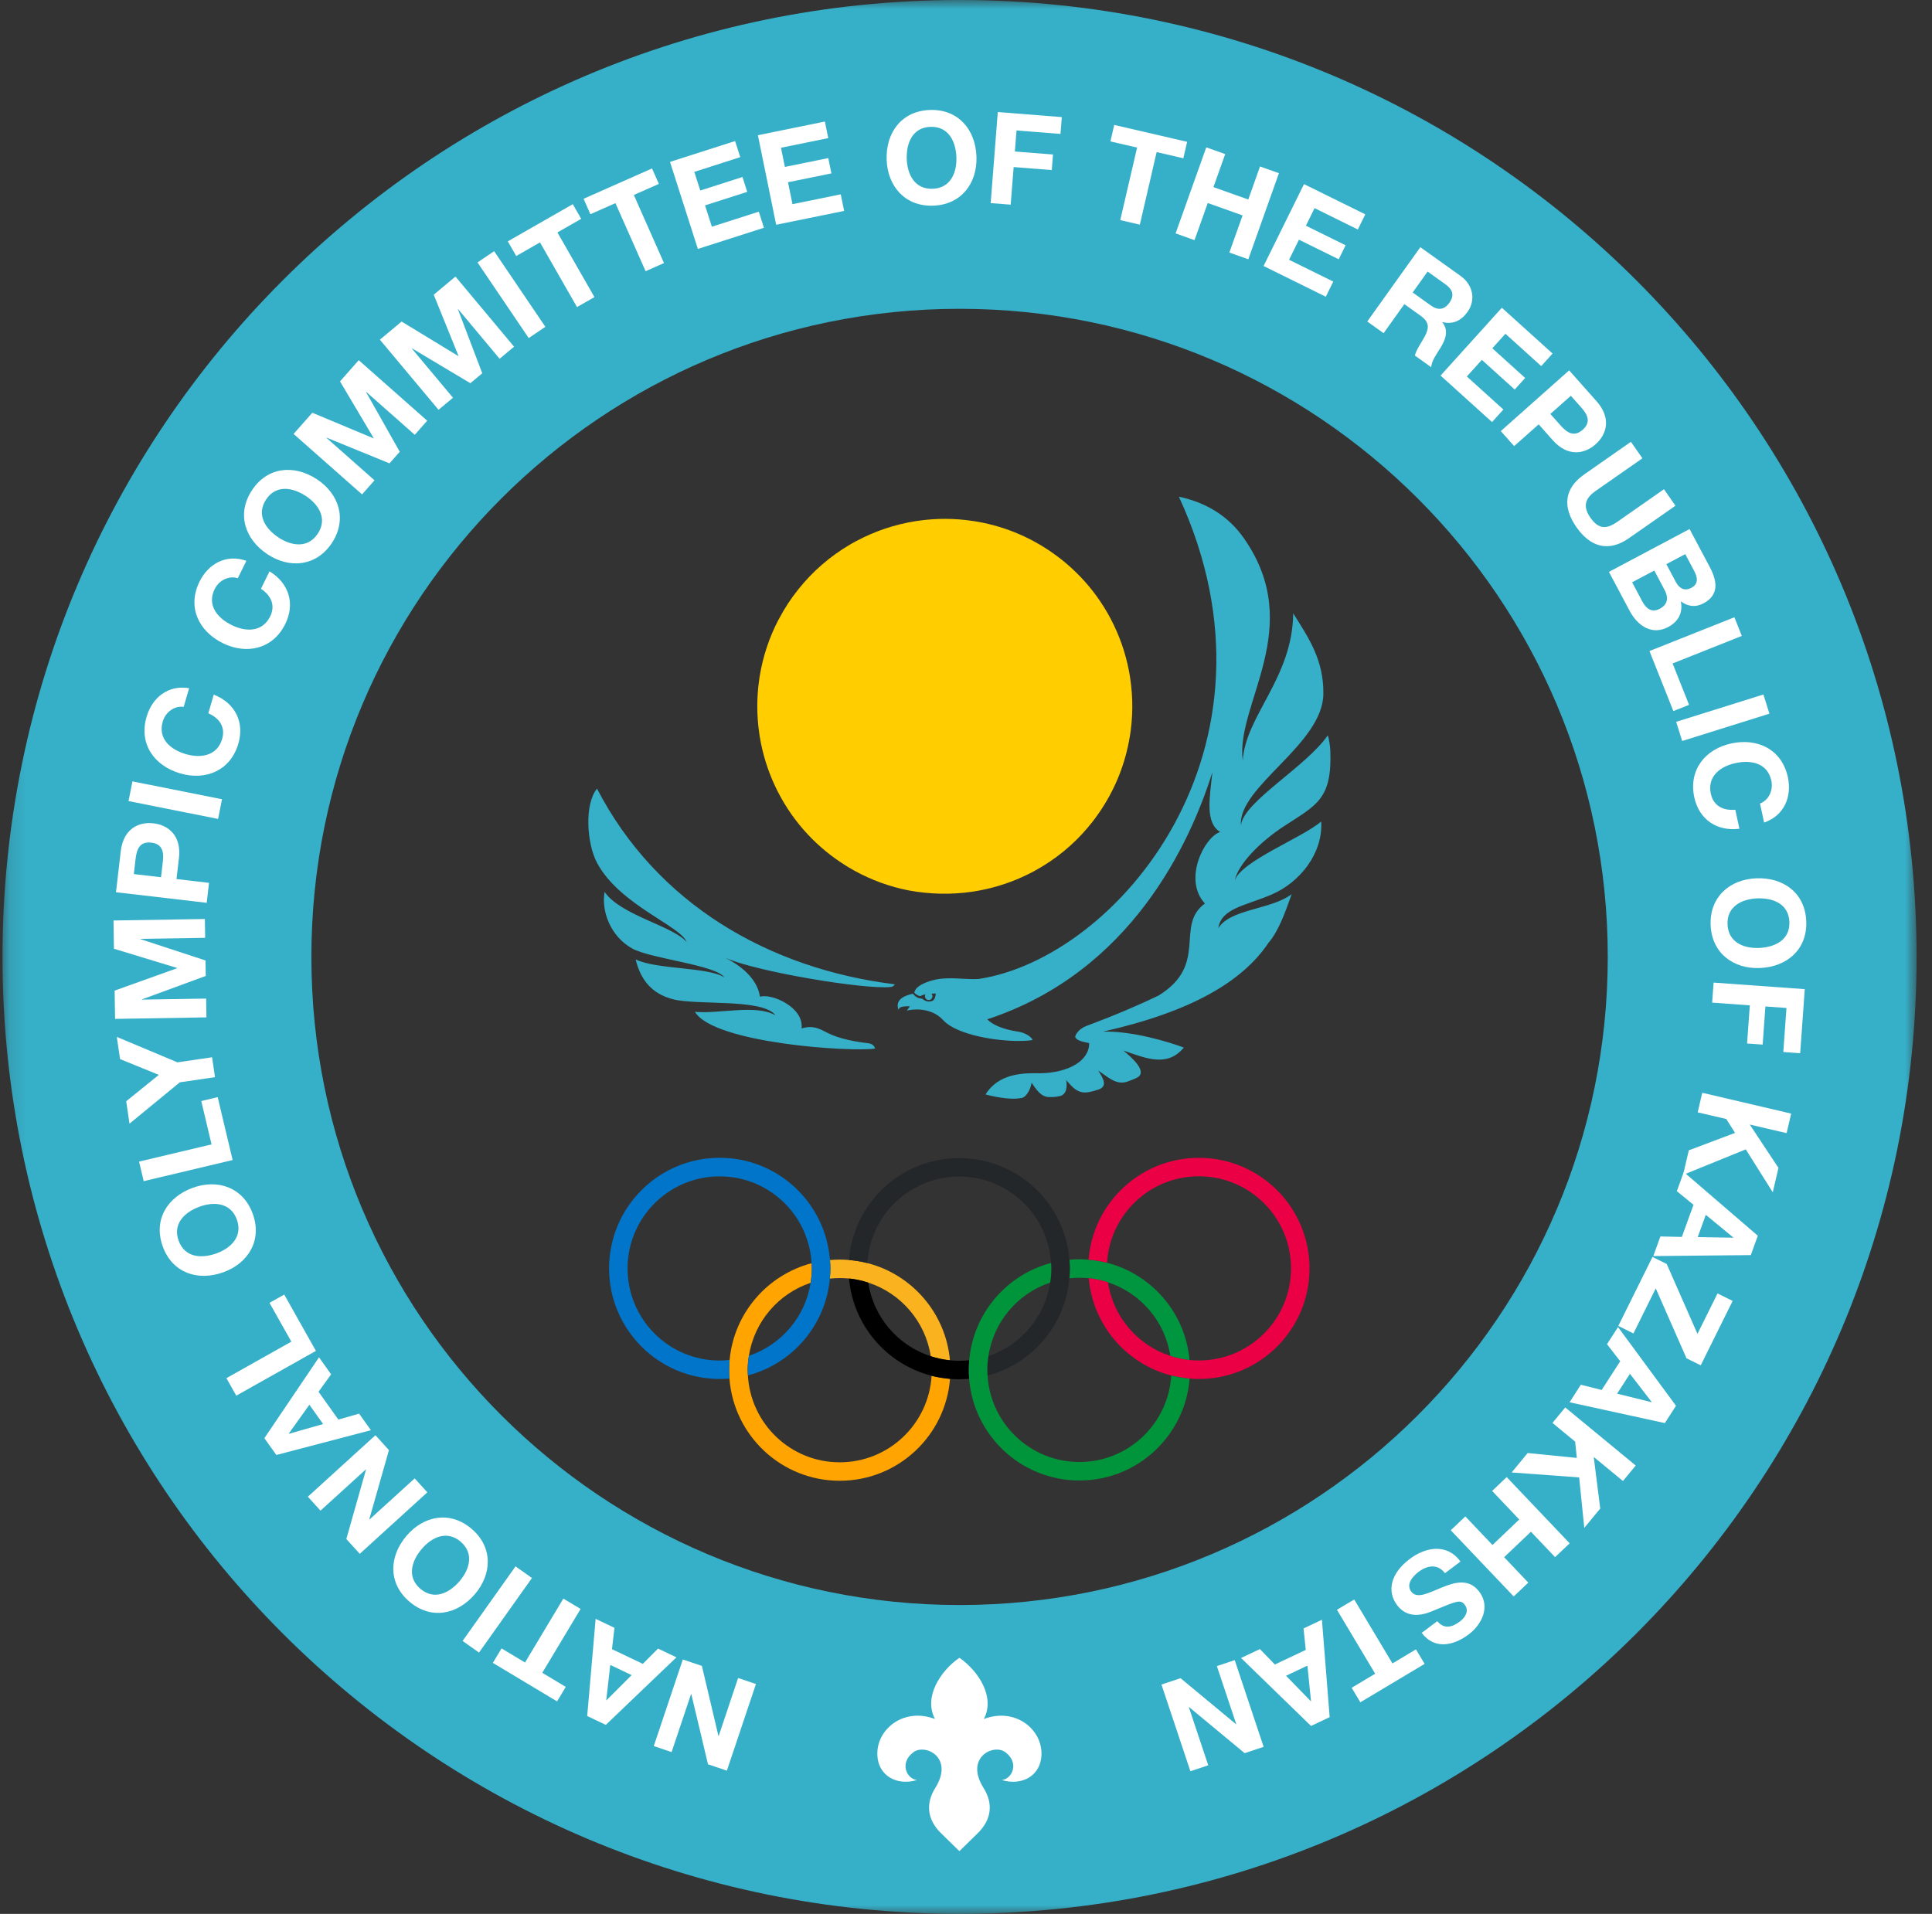 <svg width="108" height="107" viewBox="0 0 108 107" fill="none" xmlns="http://www.w3.org/2000/svg">
<rect x="0" y="0" width="108" height="107" fill="#333333" stroke="none"/>
<mask id="mask0_790_63" style="mask-type:luminance" maskUnits="userSpaceOnUse" x="0" y="0" width="108" height="107">
<path d="M107.139 0H0.139V107H107.139V0Z" fill="white"/>
</mask>
<g mask="url(#mask0_790_63)">
<path d="M54.38 49.848L54.441 49.839L54.576 49.815L54.738 49.787L54.777 49.779C55.716 49.602 56.61 49.299 57.441 48.891L57.523 48.85L57.646 48.789L57.797 48.709L57.825 48.693C58.993 48.06 60.005 47.224 60.829 46.242L60.827 46.24C60.892 46.163 60.956 46.086 61.018 46.008H61.019L61.059 45.958L61.062 45.953L61.066 45.947C61.109 45.893 61.151 45.838 61.194 45.782L61.197 45.776L61.201 45.771L61.205 45.766L61.208 45.76L61.212 45.755H61.214L61.217 45.749L61.221 45.744L61.224 45.739L61.228 45.733L61.232 45.728L61.291 45.647C62.123 44.505 62.73 43.187 63.044 41.761L63.048 41.745C63.086 41.575 63.118 41.405 63.147 41.234L63.149 41.236C63.332 40.151 63.348 39.027 63.176 37.902L63.174 37.889L63.172 37.876C63.161 37.806 63.15 37.736 63.138 37.668L63.123 37.587L63.109 37.508C62.913 36.481 62.568 35.508 62.095 34.611L62.057 34.541L62.005 34.442L61.929 34.305L61.893 34.242C61.408 33.4 60.814 32.645 60.138 31.985V31.987C60.011 31.863 59.883 31.742 59.748 31.625V31.624C59.663 31.55 59.577 31.476 59.491 31.404L59.482 31.397L59.478 31.395L59.467 31.386L59.336 31.28L59.325 31.271L59.313 31.262L59.253 31.215H59.252L59.241 31.206L59.228 31.198L59.218 31.188L59.205 31.18L59.194 31.171L59.183 31.161L59.171 31.152L59.158 31.143L59.147 31.135C57.842 30.145 56.299 29.453 54.616 29.163C54.551 29.151 54.484 29.14 54.418 29.131H54.412C53.405 28.975 52.364 28.964 51.321 29.117L51.307 29.119L51.227 29.129L51.215 29.131C50.025 29.315 48.9 29.698 47.877 30.244L47.859 30.253C47.796 30.288 47.733 30.322 47.672 30.356L47.584 30.406L47.507 30.451C46.379 31.113 45.406 31.967 44.619 32.958L44.615 32.964C44.52 33.082 44.428 33.204 44.338 33.327H44.336C44.137 33.602 43.95 33.888 43.775 34.183V34.186C43.687 34.336 43.605 34.487 43.523 34.641L43.522 34.638C43.011 35.614 42.65 36.681 42.468 37.806L42.459 37.864L42.439 38.001C42.299 38.97 42.295 39.968 42.439 40.97L42.466 41.148L42.468 41.166L42.471 41.185C42.63 42.158 42.923 43.086 43.329 43.951L43.338 43.967L43.342 43.978L43.428 44.154L43.496 44.291L43.506 44.309C44.394 46.032 45.723 47.431 47.304 48.407L47.379 48.454L47.394 48.463L47.408 48.472C48.325 49.026 49.336 49.445 50.407 49.697H50.409L50.427 49.7C50.494 49.715 50.56 49.731 50.627 49.745L50.692 49.758L50.695 49.76L50.785 49.778L50.812 49.783C51.968 49.997 53.173 50.029 54.38 49.848Z" fill="#FFCD00"/>
<path d="M53.73 0H53.549C24.044 0.049 0.139 23.982 0.139 53.498C0.139 83.046 24.092 106.998 53.641 106.998C83.187 106.998 107.139 83.046 107.139 53.498C107.139 23.982 83.235 0.049 53.73 0ZM53.641 89.733C33.629 89.733 17.406 73.51 17.406 53.498C17.404 33.486 33.627 17.264 53.641 17.264C73.652 17.264 89.875 33.486 89.875 53.496C89.873 73.51 73.65 89.733 53.641 89.733Z" fill="#36B0C9"/>
<path fill-rule="evenodd" clip-rule="evenodd" d="M50.02 55.03C43.005 54.163 36.719 50.55 33.373 44.091C32.662 44.954 32.79 47.161 33.387 48.261C34.662 50.61 38.038 51.755 38.386 52.667C37.595 51.755 34.7 51.175 33.797 49.864C33.601 50.973 34.157 52.376 35.344 53.029C36.398 53.609 40.01 53.94 40.496 54.647C39.602 54.052 36.712 54.215 35.531 53.638C35.813 54.767 36.414 55.548 37.61 55.863C38.978 56.222 42.652 55.803 43.353 56.767C42.276 56.131 40.203 56.697 38.849 56.568C39.885 58.328 47.592 58.83 48.925 58.621C48.872 58.504 48.808 58.357 48.522 58.323C47.783 58.235 46.903 58.078 46.234 57.733C45.808 57.514 45.448 57.301 44.808 57.499C44.95 56.311 43.127 55.521 42.479 55.726C42.379 54.924 41.706 54.131 40.526 53.536C42.195 54.313 48.353 55.336 49.781 55.179C49.912 55.165 49.96 55.124 50.02 55.03ZM51.108 55.483C51.131 55.544 51.291 55.667 51.451 55.692C51.534 55.64 51.629 55.609 51.734 55.588C51.726 55.602 51.719 55.615 51.714 55.631C51.697 55.687 51.703 55.744 51.728 55.793C51.753 55.839 51.795 55.879 51.849 55.899C51.924 55.924 52.007 55.901 52.061 55.848C52.084 55.825 52.102 55.796 52.113 55.764C52.129 55.717 52.127 55.665 52.109 55.622C52.1 55.596 52.084 55.575 52.066 55.555C52.156 55.553 52.237 55.548 52.313 55.539C52.293 55.71 52.259 55.893 52.118 55.956C51.967 56.019 51.748 56.017 51.555 55.834C51.315 55.814 51.183 55.74 51.025 55.555C50.451 55.692 50.045 55.926 50.223 56.453C50.25 56.393 50.275 56.357 50.315 56.332C50.448 56.248 50.707 56.255 50.863 56.262L50.694 56.503C50.91 56.429 52.019 56.266 52.717 57.025C53.589 57.997 56.528 58.341 57.731 58.145C57.636 57.945 57.283 57.733 56.949 57.683C56.026 57.542 55.483 57.289 55.186 56.987C63.239 54.347 66.537 47.114 67.776 43.161C67.615 44.63 67.361 45.997 68.208 46.515C67.321 46.797 66.117 49.177 67.356 50.513C65.651 51.754 67.597 53.922 64.757 55.663C63.727 56.159 62.412 56.73 60.745 57.352C60.274 57.528 60.081 57.898 60.107 57.992C60.236 58.208 60.571 58.245 60.885 58.317C60.896 59.321 59.709 59.977 58.145 60.004C57.199 59.981 55.834 60.001 55.093 61.186C55.258 61.229 56.357 61.533 57.109 61.385C57.422 61.324 57.637 60.785 57.666 60.529C57.907 60.88 58.184 61.333 58.65 61.333C58.902 61.333 58.968 61.335 59.229 61.283C59.66 61.197 59.655 60.682 59.601 60.384C59.99 60.831 60.279 61.189 60.932 61.044C61.209 60.983 61.094 61.004 61.36 60.927C61.971 60.752 61.651 60.256 61.391 59.855C61.921 60.188 62.385 60.697 63.031 60.466C63.139 60.429 63.446 60.314 63.577 60.24C64.158 59.911 63.282 59.132 62.795 58.733C64.097 59.181 65.248 59.679 66.179 58.566C65.334 58.255 63.331 57.634 61.66 57.675C66.6 56.562 69.452 54.876 70.905 52.716L70.907 52.714C71.483 52.031 71.826 51.059 72.204 49.989C71.082 50.856 68.76 50.809 68.102 51.896C68.28 50.766 69.6 50.649 71.089 50.009C72.671 49.33 73.966 47.695 73.855 45.927C72.828 46.828 69.346 48.151 69.017 49.243C69.21 48.299 70.461 47.049 71.776 46.19C73.589 45.005 74.47 44.691 74.365 41.967C74.356 41.703 74.288 41.278 74.223 41.109C73.024 42.864 69.532 44.805 69.368 46.132C69.211 43.978 73.943 41.615 73.977 38.798C74 36.867 73.128 35.626 72.29 34.288C72.258 37.907 69.614 40.023 69.47 42.528C69.053 39.365 73.036 35.089 69.53 30.086C68.746 28.967 67.586 28.131 65.901 27.768C72.389 41.84 62.434 53.574 54.703 54.732C54.035 54.771 53.37 54.645 52.626 54.715C52.224 54.753 51.574 54.938 51.291 55.199C51.192 55.28 51.153 55.363 51.108 55.483Z" fill="#36B0C9"/>
<path d="M60.342 71.436C60.516 71.436 60.691 71.444 60.86 71.462C61.232 71.498 61.59 71.58 61.933 71.69C63.757 72.283 65.129 73.868 65.422 75.81C65.766 75.921 66.123 76.001 66.496 76.037C66.264 73.4 64.377 71.24 61.881 70.597C61.548 70.51 61.207 70.454 60.851 70.426C60.68 70.411 60.509 70.402 60.338 70.402C60.149 70.402 59.964 70.413 59.779 70.431C59.793 70.597 59.8 70.76 59.8 70.929C59.8 71.111 59.791 71.291 59.773 71.467C59.964 71.445 60.149 71.436 60.342 71.436Z" fill="#009640"/>
<path d="M67.017 64.731C63.769 64.731 61.102 67.239 60.852 70.426C61.206 70.454 61.55 70.51 61.883 70.597C62.048 67.899 64.281 65.763 67.019 65.763C69.864 65.763 72.169 68.068 72.169 70.911C72.169 73.754 69.864 76.06 67.019 76.06C66.842 76.06 66.67 76.053 66.499 76.035C66.127 75.999 65.767 75.92 65.425 75.806C63.602 75.213 62.228 73.629 61.935 71.69C61.591 71.579 61.233 71.498 60.861 71.46C61.093 74.098 62.978 76.26 65.474 76.901C65.806 76.984 66.148 77.043 66.502 77.072C66.673 77.087 66.844 77.094 67.019 77.094C70.435 77.094 73.203 74.326 73.203 70.913C73.201 67.498 70.434 64.731 67.017 64.731Z" fill="#EB0045"/>
<path d="M46.942 71.454C47.118 71.454 47.291 71.463 47.464 71.479C47.834 71.517 48.194 71.596 48.537 71.707C50.363 72.301 51.733 73.885 52.03 75.824C52.373 75.935 52.731 76.014 53.103 76.05C52.868 73.416 50.985 71.256 48.489 70.616C48.156 70.529 47.813 70.474 47.46 70.443C47.291 70.431 47.118 70.42 46.944 70.42C46.761 70.42 46.579 70.431 46.397 70.445C46.41 70.602 46.419 70.756 46.419 70.914C46.419 71.105 46.408 71.296 46.39 71.483C46.572 71.466 46.757 71.454 46.942 71.454Z" fill="#FAB31E"/>
<path d="M52.076 76.919C51.913 79.617 49.681 81.753 46.94 81.753C44.194 81.753 41.959 79.601 41.808 76.891C41.802 76.797 41.793 76.704 41.793 76.601C41.793 76.33 41.82 76.06 41.864 75.796C42.166 73.88 43.518 72.321 45.313 71.72C45.354 71.456 45.383 71.19 45.383 70.913C45.383 70.816 45.374 70.721 45.368 70.624C42.896 71.273 41.027 73.416 40.786 76.028C40.77 76.218 40.759 76.409 40.759 76.599C40.759 76.759 40.768 76.914 40.777 77.07C41.018 80.264 43.685 82.785 46.942 82.785C50.193 82.785 52.857 80.275 53.107 77.087C52.752 77.061 52.407 77.004 52.076 76.919Z" fill="#FFA400"/>
<path d="M53.619 76.077C53.444 76.077 53.27 76.068 53.099 76.05C52.729 76.012 52.371 75.935 52.026 75.822C50.2 75.23 48.83 73.646 48.533 71.706C48.193 71.594 47.832 71.513 47.461 71.477C47.693 74.112 49.58 76.275 52.074 76.915C52.407 77 52.75 77.057 53.101 77.088C53.274 77.104 53.444 77.109 53.617 77.109C53.806 77.109 53.991 77.1 54.175 77.086C54.164 76.921 54.153 76.755 54.153 76.586C54.153 76.403 54.164 76.225 54.178 76.047C53.996 76.066 53.809 76.077 53.619 76.077Z" fill="black"/>
<path d="M59.782 70.429C59.527 67.248 56.867 64.746 53.619 64.746C50.368 64.746 47.706 67.255 47.456 70.443C47.807 70.472 48.153 70.528 48.485 70.614C48.649 67.916 50.879 65.78 53.619 65.78C56.356 65.78 58.586 67.913 58.752 70.609C58.761 70.715 58.77 70.821 58.77 70.929C58.77 71.193 58.743 71.45 58.705 71.704C58.415 73.632 57.058 75.205 55.254 75.811C55.214 76.066 55.191 76.322 55.191 76.588C55.191 76.696 55.2 76.8 55.206 76.906C57.687 76.252 59.556 74.094 59.78 71.468C59.797 71.288 59.807 71.109 59.807 70.929C59.804 70.76 59.798 70.596 59.782 70.429Z" fill="#24272A"/>
<path d="M65.474 76.902C65.31 79.596 63.078 81.736 60.341 81.736C57.602 81.736 55.372 79.598 55.205 76.907C55.198 76.801 55.189 76.695 55.189 76.587C55.189 76.321 55.214 76.066 55.254 75.812C55.545 73.883 56.899 72.309 58.705 71.705C58.744 71.451 58.769 71.192 58.769 70.93C58.769 70.82 58.76 70.714 58.753 70.608C56.275 71.263 54.407 73.421 54.18 76.046C54.166 76.226 54.155 76.404 54.155 76.587C54.155 76.755 54.166 76.922 54.176 77.087C54.43 80.267 57.092 82.77 60.341 82.77C63.589 82.77 66.252 80.259 66.5 77.075C66.15 77.044 65.806 76.985 65.474 76.902Z" fill="#00953B"/>
<path d="M46.395 70.446C46.154 67.247 43.489 64.729 40.229 64.729C36.818 64.729 34.048 67.497 34.048 70.913C34.048 74.327 36.818 77.094 40.229 77.094C40.416 77.094 40.6 77.087 40.776 77.073C40.767 76.916 40.76 76.763 40.76 76.602C40.76 76.411 40.77 76.22 40.785 76.03C40.605 76.051 40.418 76.064 40.231 76.064C37.389 76.064 35.082 73.758 35.082 70.917C35.082 68.07 37.389 65.767 40.231 65.767C42.979 65.767 45.216 67.918 45.369 70.628C45.372 70.723 45.385 70.818 45.385 70.917C45.385 71.192 45.356 71.46 45.315 71.723C45.013 73.636 43.658 75.197 41.865 75.798C41.822 76.062 41.797 76.332 41.797 76.603C41.797 76.704 41.804 76.799 41.81 76.895C44.282 76.247 46.151 74.102 46.39 71.485C46.408 71.298 46.419 71.108 46.419 70.917C46.417 70.755 46.41 70.601 46.395 70.446Z" fill="#0075C9"/>
<path fill-rule="evenodd" clip-rule="evenodd" d="M52.279 99.966C53.351 98.256 51.729 97.47 51.067 97.957C50.26 98.553 50.68 99.455 51.261 99.518C50.116 99.858 49.08 99.263 49.044 98.107C49.021 97.339 49.429 96.693 49.988 96.314C50.619 95.886 51.452 95.789 52.27 96.107C51.608 94.884 52.578 93.406 53.632 92.681C54.685 93.408 55.655 94.884 54.995 96.107C55.813 95.789 56.645 95.888 57.275 96.314C57.836 96.693 58.244 97.341 58.219 98.107C58.185 99.263 57.147 99.86 56.002 99.518C56.583 99.455 57.002 98.553 56.196 97.957C55.536 97.47 53.912 98.256 54.984 99.966C55.518 100.817 55.455 101.728 54.624 102.52L53.63 103.493L52.635 102.52C51.808 101.728 51.745 100.817 52.279 99.966Z" fill="white"/>
<path d="M40.634 98.992L39.577 98.637L38.645 94.711L38.632 94.706L37.543 97.954L36.546 97.619L38.17 92.778L39.235 93.135L40.161 97.051L40.175 97.055L41.261 93.814L42.258 94.148L40.634 98.992Z" fill="white"/>
<path d="M33.865 96.433L32.825 95.939L33.296 90.506L34.35 91.007L34.21 92.2L35.934 93.022L36.785 92.167L37.812 92.657L33.865 96.433ZM35.309 93.651L34.115 93.081L33.89 95.05L33.903 95.056L35.309 93.651Z" fill="white"/>
<path d="M30.314 93.521L31.626 94.309L31.141 95.12L27.551 92.968L28.037 92.158L29.35 92.946L31.491 89.374L32.455 89.952L30.314 93.521Z" fill="white"/>
<path d="M26.777 92.391L25.86 91.74L28.819 87.571L29.736 88.222L26.777 92.391Z" fill="white"/>
<path d="M22.887 89.543C21.683 88.516 21.743 87.014 22.728 85.86C23.685 84.739 25.16 84.446 26.363 85.473C27.566 86.5 27.506 88.001 26.548 89.124C25.564 90.276 24.09 90.57 22.887 89.543ZM25.75 86.191C24.982 85.536 24.136 85.942 23.582 86.59C23.002 87.27 22.732 88.169 23.5 88.825C24.266 89.48 25.113 89.073 25.694 88.394C26.248 87.746 26.517 86.847 25.75 86.191Z" fill="white"/>
<path d="M20.112 86.869L19.36 86.043L20.46 82.161L20.451 82.15L17.916 84.456L17.209 83.677L20.987 80.24L21.742 81.071L20.642 84.943L20.651 84.954L23.181 82.654L23.888 83.432L20.112 86.869Z" fill="white"/>
<path d="M15.448 81.344L14.779 80.405L17.833 75.884L18.509 76.835L17.806 77.81L18.914 79.365L20.074 79.033L20.733 79.959L15.448 81.344ZM18.063 79.614L17.295 78.535L16.141 80.148L16.15 80.159L18.063 79.614Z" fill="white"/>
<path d="M13.207 78.028L12.657 77.049L16.286 75.008L15.065 72.838L15.889 72.376L17.66 75.524L13.207 78.028Z" fill="white"/>
<path d="M9.1 69.689C8.559 68.203 9.35 66.925 10.776 66.407C12.161 65.903 13.589 66.373 14.128 67.858C14.669 69.343 13.878 70.622 12.493 71.126C11.067 71.643 9.639 71.174 9.1 69.689ZM13.24 68.18C12.894 67.232 11.957 67.169 11.159 67.46C10.319 67.766 9.641 68.417 9.987 69.365C10.332 70.313 11.267 70.376 12.109 70.07C12.909 69.778 13.585 69.127 13.24 68.18Z" fill="white"/>
<path d="M8.033 66.035L7.774 64.942L11.826 63.98L11.251 61.557L12.169 61.338L13.004 64.854L8.033 66.035Z" fill="white"/>
<path d="M10.053 60.509L7.238 62.821L7.055 61.568L8.878 60.093L6.711 59.21L6.53 57.971L9.918 59.392L11.856 59.109L12.018 60.221L10.053 60.509Z" fill="white"/>
<path d="M6.433 56.963L6.408 55.382L9.9 54.13V54.116L6.37 53.042L6.345 51.462L11.452 51.379L11.469 52.431L7.849 52.488V52.503L11.488 53.697L11.503 54.562L7.94 55.871V55.886L11.524 55.828L11.54 56.878L6.433 56.963Z" fill="white"/>
<path d="M6.483 49.882L6.75 47.594C6.897 46.33 7.757 45.933 8.58 46.03C9.404 46.127 10.15 46.709 10.003 47.974L9.866 49.146L11.684 49.358L11.555 50.473L6.483 49.882ZM9.001 49.044L9.102 48.177C9.163 47.659 9.102 47.184 8.456 47.109C7.809 47.033 7.642 47.483 7.582 48.001L7.481 48.867L9.001 49.044Z" fill="white"/>
<path d="M7.185 44.786L7.404 43.685L12.411 44.683L12.191 45.784L7.185 44.786Z" fill="white"/>
<path d="M10.268 39.519C9.761 39.445 9.254 39.805 9.098 40.339C8.815 41.307 9.533 41.911 10.391 42.161C11.207 42.398 12.137 42.276 12.419 41.309C12.611 40.65 12.266 40.147 11.646 39.877L11.95 38.834C13.14 39.3 13.676 40.371 13.325 41.573C12.883 43.089 11.491 43.652 10.078 43.24C8.623 42.815 7.751 41.594 8.193 40.077C8.508 38.999 9.403 38.276 10.572 38.476L10.268 39.519Z" fill="white"/>
<path d="M13.293 32.327C12.806 32.167 12.245 32.433 12 32.935C11.556 33.839 12.159 34.559 12.961 34.951C13.723 35.325 14.66 35.364 15.104 34.46C15.406 33.843 15.153 33.289 14.588 32.917L15.066 31.942C16.158 32.606 16.502 33.753 15.951 34.877C15.255 36.296 13.786 36.609 12.464 35.962C11.103 35.294 10.456 33.94 11.152 32.521C11.646 31.514 12.653 30.957 13.772 31.354L13.293 32.327Z" fill="white"/>
<path d="M14.087 27.406C14.959 26.086 16.455 25.962 17.721 26.798C18.951 27.611 19.422 29.037 18.552 30.357C17.68 31.677 16.183 31.801 14.954 30.988C13.688 30.152 13.214 28.726 14.087 27.406ZM17.764 29.835C18.32 28.994 17.813 28.204 17.103 27.735C16.356 27.242 15.43 27.086 14.874 27.927C14.319 28.769 14.826 29.558 15.572 30.051C16.282 30.521 17.209 30.677 17.764 29.835Z" fill="white"/>
<path d="M16.412 24.26L17.459 23.075L20.881 24.506L20.89 24.495L19.007 21.323L20.054 20.138L23.881 23.521L23.185 24.308L20.473 21.911L20.464 21.922L22.347 25.258L21.773 25.905L18.259 24.468L18.25 24.479L20.935 26.853L20.239 27.641L16.412 24.26Z" fill="white"/>
<path d="M21.236 18.991L22.45 17.977L25.62 19.906L25.631 19.897L24.246 16.477L25.46 15.462L28.737 19.383L27.929 20.057L25.607 17.279L25.597 17.288L26.958 20.868L26.293 21.424L23.032 19.476L23.021 19.485L25.322 22.237L24.514 22.911L21.236 18.991Z" fill="white"/>
<path d="M26.693 14.672L27.623 14.043L30.486 18.271L29.556 18.9L26.693 14.672Z" fill="white"/>
<path d="M30.186 13.553L28.857 14.313L28.387 13.493L32.02 11.415L32.489 12.235L31.16 12.995L33.23 16.61L32.255 17.167L30.186 13.553Z" fill="white"/>
<path d="M34.403 11.357L33.004 11.976L32.623 11.113L36.449 9.418L36.831 10.282L35.431 10.9L37.117 14.707L36.09 15.162L34.403 11.357Z" fill="white"/>
<path d="M37.454 9.051L41.092 7.886L41.38 8.785L38.812 9.609L39.146 10.652L41.504 9.896L41.77 10.727L39.412 11.482L39.794 12.675L42.417 11.835L42.705 12.734L39.011 13.917L37.454 9.051Z" fill="white"/>
<path d="M42.367 7.559L46.111 6.795L46.3 7.721L43.656 8.261L43.876 9.332L46.301 8.838L46.476 9.694L44.05 10.188L44.3 11.415L46.999 10.864L47.188 11.791L43.388 12.566L42.367 7.559Z" fill="white"/>
<path d="M51.981 6.148C53.562 6.094 54.533 7.241 54.585 8.757C54.636 10.232 53.747 11.444 52.166 11.498C50.586 11.554 49.615 10.404 49.564 8.932C49.512 7.416 50.4 6.202 51.981 6.148ZM52.134 10.554C53.143 10.52 53.492 9.647 53.463 8.797C53.432 7.903 53.022 7.058 52.015 7.092C51.007 7.126 50.658 7.998 50.688 8.892C50.717 9.743 51.125 10.588 52.134 10.554Z" fill="white"/>
<path d="M55.777 6.265L59.356 6.547L59.282 7.488L56.824 7.294L56.732 8.47L58.863 8.639L58.795 9.508L56.664 9.34L56.498 11.443L55.38 11.354L55.777 6.265Z" fill="white"/>
<path d="M63.564 8.251L62.073 7.906L62.285 6.985L66.362 7.929L66.15 8.848L64.657 8.503L63.718 12.56L62.623 12.306L63.564 8.251Z" fill="white"/>
<path d="M67.431 8.239L68.489 8.615L67.832 10.462L69.78 11.154L70.436 9.307L71.493 9.683L69.781 14.496L68.722 14.118L69.462 12.043L67.514 11.35L66.775 13.426L65.717 13.048L67.431 8.239Z" fill="white"/>
<path d="M72.895 10.293L76.321 11.983L75.904 12.83L73.485 11.636L73.001 12.618L75.22 13.713L74.834 14.496L72.613 13.4L72.059 14.523L74.53 15.742L74.113 16.589L70.635 14.872L72.895 10.293Z" fill="white"/>
<path d="M79.398 13.82L81.639 15.42C82.384 15.953 82.486 16.809 82.037 17.436C81.688 17.925 81.227 18.15 80.634 18.008L80.626 18.019C80.992 18.456 80.808 18.983 80.537 19.424C80.368 19.699 80.012 20.182 80.008 20.531L79.094 19.878C79.172 19.537 79.47 19.145 79.661 18.78C79.909 18.298 79.877 17.985 79.418 17.656L78.505 17.003L77.345 18.627L76.431 17.974L79.398 13.82ZM78.969 16.352L79.97 17.068C80.378 17.359 80.724 17.343 81.024 16.924C81.31 16.523 81.215 16.19 80.806 15.899L79.805 15.183L78.969 16.352Z" fill="white"/>
<path d="M83.955 17.206L86.789 19.766L86.156 20.468L84.155 18.66L83.421 19.471L85.257 21.131L84.673 21.779L82.837 20.119L81.997 21.049L84.04 22.895L83.406 23.597L80.529 20.998L83.955 17.206Z" fill="white"/>
<path d="M87.716 20.706L89.246 22.429C90.093 23.382 89.816 24.287 89.196 24.838C88.575 25.391 87.642 25.558 86.797 24.607L86.013 23.724L84.642 24.941L83.896 24.101L87.716 20.706ZM86.665 23.143L87.246 23.796C87.593 24.186 87.987 24.457 88.475 24.026C88.962 23.592 88.739 23.17 88.392 22.779L87.811 22.127L86.665 23.143Z" fill="white"/>
<path d="M91.058 30.089C89.927 30.878 88.909 30.596 88.127 29.476C87.341 28.35 87.427 27.312 88.566 26.519L91.168 24.701L91.812 25.622L89.208 27.44C88.751 27.758 88.381 28.192 88.9 28.936C89.359 29.593 89.792 29.604 90.414 29.17L93.017 27.352L93.659 28.273L91.058 30.089Z" fill="white"/>
<path d="M94.448 29.577L95.576 31.699C96.033 32.558 96.063 33.287 95.223 33.733C94.781 33.968 94.355 33.911 93.957 33.619C94.091 34.254 93.815 34.756 93.254 35.054C92.339 35.542 91.533 34.972 91.102 34.157L89.94 31.972L94.448 29.577ZM91.237 32.555L91.801 33.616C92.01 34.008 92.317 34.281 92.785 34.033C93.245 33.788 93.274 33.4 93.049 32.977L92.476 31.896L91.237 32.555ZM93.15 31.539L93.684 32.544C93.869 32.891 94.164 33.067 94.544 32.866C94.974 32.638 94.887 32.262 94.7 31.907L94.207 30.979L93.15 31.539Z" fill="white"/>
<path d="M96.954 34.509L97.369 35.552L93.499 37.092L94.42 39.406L93.542 39.755L92.206 36.398L96.954 34.509Z" fill="white"/>
<path d="M98.576 38.827L98.912 39.899L94.035 41.427L93.699 40.356L98.576 38.827Z" fill="white"/>
<path d="M98.385 44.923C98.865 44.745 99.138 44.188 99.019 43.643C98.804 42.657 97.885 42.47 97.011 42.663C96.178 42.844 95.421 43.398 95.637 44.384C95.784 45.054 96.327 45.331 97.004 45.27L97.235 46.333C95.968 46.493 94.982 45.808 94.714 44.585C94.376 43.042 95.331 41.88 96.77 41.566C98.251 41.242 99.602 41.897 99.94 43.441C100.181 44.538 99.739 45.601 98.615 45.986L98.385 44.923Z" fill="white"/>
<path d="M100.97 51.499C101.037 53.078 99.897 54.056 98.381 54.119C96.91 54.181 95.692 53.301 95.626 51.722C95.561 50.143 96.699 49.165 98.172 49.104C99.688 49.041 100.906 49.92 100.97 51.499ZM96.57 51.682C96.613 52.69 97.485 53.033 98.336 52.997C99.228 52.959 100.071 52.546 100.028 51.539C99.987 50.532 99.113 50.188 98.221 50.226C97.37 50.262 96.528 50.675 96.57 51.682Z" fill="white"/>
<path d="M100.888 55.301L100.631 58.883L99.688 58.815L99.865 56.353L98.687 56.268L98.534 58.401L97.663 58.338L97.816 56.206L95.71 56.054L95.791 54.934L100.888 55.301Z" fill="white"/>
<path d="M100.128 62.258L99.872 63.351L97.811 62.869L99.417 65.293L99.099 66.658L97.59 64.258L94.084 65.684L94.406 64.312L96.99 63.337L96.502 62.562L94.902 62.188L95.157 61.094L100.128 62.258Z" fill="white"/>
<path d="M98.263 69.086L97.871 70.169L92.42 70.223L92.818 69.127L94.017 69.153L94.668 67.358L93.737 66.594L94.125 65.525L98.263 69.086ZM95.355 67.917L94.904 69.162L96.884 69.196L96.889 69.181L95.355 67.917Z" fill="white"/>
<path d="M93.171 70.667L94.89 74.575L96.01 72.313L96.856 72.731L95.072 76.332L94.277 75.938L92.558 72.03L91.31 74.548L90.464 74.129L92.376 70.272L93.171 70.667Z" fill="white"/>
<path d="M93.689 78.593L93.065 79.561L87.739 78.397L88.37 77.417L89.535 77.709L90.571 76.103L89.832 75.15L90.449 74.193L93.689 78.593ZM91.114 76.804L90.397 77.917L92.321 78.392L92.328 78.379L91.114 76.804Z" fill="white"/>
<path d="M91.438 81.934L90.724 82.799L89.091 81.454L89.454 84.339L88.562 85.419L88.276 82.598L84.502 82.321L85.397 81.235L88.145 81.508L88.052 80.598L86.784 79.552L87.498 78.686L91.438 81.934Z" fill="white"/>
<path d="M87.745 86.282L86.93 87.055L85.579 85.635L84.082 87.059L85.432 88.48L84.618 89.253L81.098 85.552L81.913 84.779L83.431 86.376L84.928 84.951L83.411 83.354L84.225 82.581L87.745 86.282Z" fill="white"/>
<path d="M80.774 87.953C80.366 87.41 79.783 87.516 79.303 87.876C78.988 88.111 78.576 88.564 78.889 88.982C79.22 89.422 79.887 89.037 80.609 88.748C81.335 88.453 82.123 88.228 82.698 88.996C83.324 89.831 82.837 90.823 82.098 91.377C81.245 92.017 80.182 92.233 79.474 91.289L80.344 90.636C80.742 91.107 81.186 90.971 81.614 90.649C81.9 90.435 82.142 90.064 81.883 89.721C81.648 89.406 81.423 89.512 80.202 90.016C79.85 90.165 78.792 90.663 78.096 89.735C77.534 88.985 77.702 87.982 78.814 87.151C79.718 86.473 80.9 86.284 81.643 87.3L80.774 87.953Z" fill="white"/>
<path d="M77.839 92.997L79.153 92.212L79.637 93.023L76.044 95.17L75.559 94.359L76.873 93.573L74.737 89.998L75.701 89.422L77.839 92.997Z" fill="white"/>
<path d="M74.329 96L73.288 96.493L69.376 92.693L70.43 92.195L71.266 93.058L72.993 92.242L72.869 91.042L73.897 90.557L74.329 96ZM73.086 93.121L71.89 93.688L73.273 95.106L73.286 95.101L73.086 93.121Z" fill="white"/>
<path d="M70.637 97.66L69.578 98.015L66.47 95.438L66.456 95.441L67.542 98.693L66.544 99.025L64.927 94.179L65.994 93.823L69.092 96.394L69.107 96.391L68.024 93.147L69.022 92.814L70.637 97.66Z" fill="white"/>
</g>
</svg>
